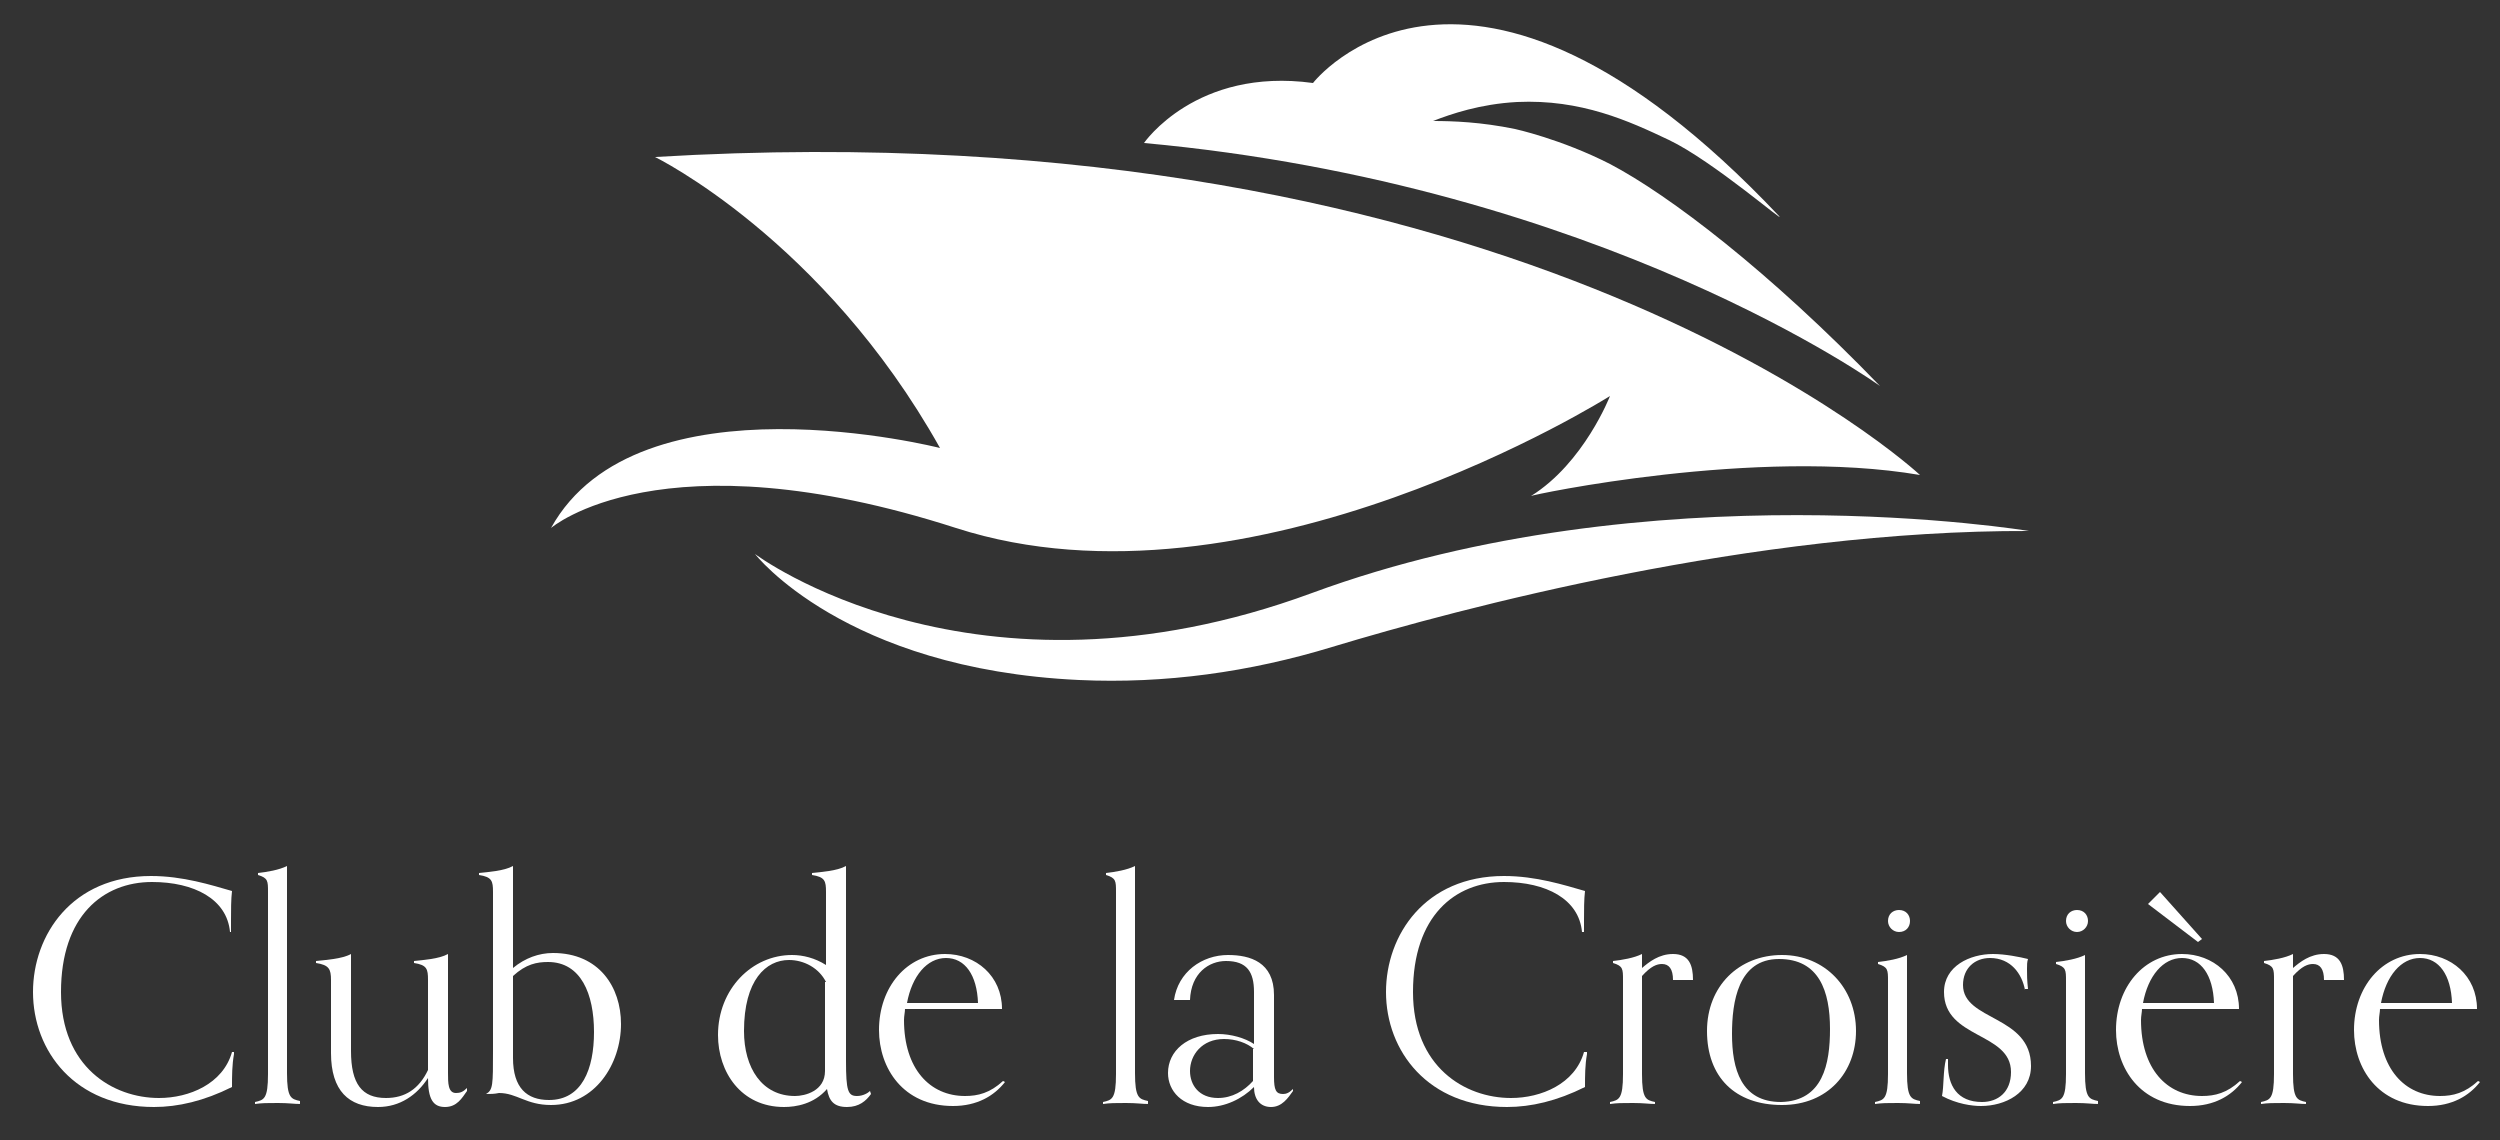 <svg xmlns="http://www.w3.org/2000/svg" xmlns:xlink="http://www.w3.org/1999/xlink" id="Layer_1" x="0px" y="0px" viewBox="0 0 250 114" style="enable-background:new 0 0 250 114;" xml:space="preserve"><rect x="0" y="0" width="250" height="114" fill="#333333" stroke="none"/><style type="text/css">	.st0{fill:#01006B;}	.st1{fill:#005CD4;}	.st2{fill:#F2F4F4;}	.st3{fill:#FFFFFF;}</style><path class="st3" d="M192,47.5c0,0-39.6-37-126.5-31.8c0,0,16.8,8.2,28.5,29.1c0,0-30.2-7.7-38.9,8c0,0,11-9.5,40.5,0 S161,39.6,161,39.6s-2.6,6.7-7.9,10C153.1,49.5,175.7,44.7,192,47.5z"></path><path class="st3" d="M202.9,53.1c0,0-37.8-6.3-71.7,6.2s-55.7-3.9-55.7-3.9s8.9,11.5,32.4,12.6c8.6,0.4,17.1-0.8,25.3-3.3 C146.1,60.8,175.4,53,202.9,53.1z"></path><path class="st3" d="M188,38.6c0,0-27.8-20.1-73.6-24.3c0,0,5.2-7.6,16.9-6c0,0,15.3-19.8,46.6,13.3c0.9,1-6.6-5.5-11-7.6 c-4-1.9-8.8-4.1-15.2-3.8c-3.7,0.2-6.6,1.2-8.4,1.9c2,0,4.8,0.1,8.2,0.8c0,0,4.6,1,9.5,3.5C166.9,19.5,176.9,27.1,188,38.6z"></path><g>	<path class="st3" d="M23.4,105.4c-0.2,1.1-0.2,2.2-0.2,3.3c-2.8,1.4-5.4,2-7.8,2c-7.9,0-12.1-5.6-12.1-11.5  c0-5.7,3.9-11.6,11.8-11.6c3.2,0,6,0.9,8.1,1.5c-0.1,0.8-0.1,2-0.1,2.9c0,0.5,0,1,0,1.2H23c-0.3-3.3-3.6-5-7.8-5  c-4.9,0-9.1,3.4-9.1,11c0,7.5,5.2,10.6,9.8,10.6c3,0,6.4-1.4,7.3-4.6H23.4z"></path>	<path class="st3" d="M30.1,110.4c-0.7,0-1.2-0.1-2.3-0.1s-1.6,0-2.3,0.1v-0.2c0.9-0.2,1.3-0.3,1.3-2.8V89.2c0-1.1,0-1.4-1-1.7v-0.2  c0.9-0.1,2.1-0.3,2.9-0.7v20.7c0,2.5,0.4,2.6,1.3,2.8V110.4z"></path>	<path class="st3" d="M46.7,109.1c-0.5,0.7-1,1.6-2.2,1.6c-1.2,0-1.7-0.8-1.7-2.9c-1.1,1.7-2.8,2.9-5,2.9c-2.9,0-4.7-1.6-4.7-5.4V98  c0-1.1-0.2-1.5-1.5-1.7v-0.2c0.9-0.1,2.6-0.2,3.5-0.7v9.7c0,3.3,1.1,4.7,3.5,4.7c1.9,0,3.3-0.9,4.2-2.8V98c0-1.1-0.1-1.5-1.4-1.7  v-0.2c0.9-0.1,2.5-0.2,3.4-0.7v11.9c0,1,0,2,0.8,2c0.4,0,0.7-0.1,1.1-0.5L46.7,109.1z"></path>	<path class="st3" d="M48.6,109.4c0.7-0.4,0.7-0.9,0.7-4.3V89.2c0-1.1-0.1-1.5-1.4-1.7v-0.2c0.9-0.1,2.5-0.2,3.4-0.7v10.2  c1.2-1,2.6-1.5,4-1.5c4.6,0,6.8,3.4,6.8,7.1c0,4-2.6,8.1-7,8.1c-2.5,0-3.4-1.2-5.2-1.2C49.4,109.4,49.1,109.4,48.6,109.4  L48.6,109.4z M51.3,105.8c0,3,1.4,4.2,3.6,4.2c3.3,0,4.5-3.1,4.5-6.8c0-3.8-1.3-7-4.6-7c-1.1,0-2.2,0.2-3.5,1.4V105.8z"></path>	<path class="st3" d="M87.1,109.4c-0.5,0.7-1.2,1.3-2.4,1.3c-1.3,0-1.8-0.6-2-1.8c-1.3,1.5-3.1,1.8-4.3,1.8c-4.3,0-6.6-3.5-6.6-7.2  c0-4.6,3.4-8,7.4-8c1.1,0,2.3,0.3,3.4,1v-7.3c0-1.1-0.1-1.5-1.4-1.7v-0.2c0.9-0.1,2.5-0.2,3.4-0.7v19.5c0,3,0.2,3.5,1.1,3.5  c0.6,0,1.1-0.3,1.3-0.5L87.1,109.4z M82.6,98.2c-0.7-1.4-2.2-2.2-3.7-2.2c-2.3,0-4.5,2-4.5,7.1c0,3.7,1.8,6.5,5.1,6.5  c1,0,3-0.5,3-2.5V98.2z"></path>	<path class="st3" d="M100.5,108.2c-1.1,1.4-2.8,2.4-5.2,2.4c-5,0-7.4-3.8-7.4-7.6c0-4.3,2.8-7.6,6.6-7.6c3.1,0,5.7,2.2,5.7,5.5  h-9.7c0,0.3-0.1,0.7-0.1,1.1c0,4.9,2.6,7.6,6.1,7.6c1.3,0,2.5-0.3,3.8-1.5L100.5,108.2z M97.8,100.3c-0.1-2.8-1.3-4.5-3.2-4.5  c-1.9,0-3.4,1.8-3.9,4.5H97.8z"></path>	<path class="st3" d="M114.9,110.4c-0.7,0-1.2-0.1-2.3-0.1s-1.6,0-2.3,0.1v-0.2c0.9-0.2,1.3-0.3,1.3-2.8V89.2c0-1.1,0-1.4-1-1.7  v-0.2c0.9-0.1,2.1-0.3,2.9-0.7v20.7c0,2.5,0.4,2.6,1.3,2.8V110.4z"></path>	<path class="st3" d="M129.3,109.1c-0.5,0.7-1.1,1.6-2.2,1.6c-1.1,0-1.7-0.8-1.7-2c-1.2,1.2-2.9,2-4.6,2c-2.6,0-4-1.6-4-3.4  c0-2.2,1.9-3.9,5-3.9c1.3,0,2.7,0.4,3.6,1v-5.2c0-2-0.7-3.1-2.8-3.1c-1.7,0-3.5,1.2-3.6,3.9h-1.6c0.4-2.8,2.8-4.5,5.4-4.5  c2.2,0,4.6,0.7,4.6,4v8.2c0,1.3,0.2,1.7,0.9,1.7c0.3,0,0.6-0.1,1-0.5L129.3,109.1z M125.4,104.9c-0.7-0.6-1.8-1-3-1  c-2.2,0-3.4,1.6-3.4,3.2c0,1.4,0.9,2.7,2.8,2.7c1.4,0,2.6-0.7,3.5-1.7V104.9z"></path>	<path class="st3" d="M158.7,105.4c-0.2,1.1-0.2,2.2-0.2,3.3c-2.8,1.4-5.4,2-7.8,2c-7.9,0-12.1-5.6-12.1-11.5  c0-5.7,3.9-11.6,11.8-11.6c3.2,0,6,0.9,8.1,1.5c-0.1,0.8-0.1,2-0.1,2.9c0,0.5,0,1,0,1.2h-0.2c-0.3-3.3-3.6-5-7.8-5  c-4.9,0-9.1,3.4-9.1,11c0,7.5,5.2,10.6,9.8,10.6c3,0,6.4-1.4,7.3-4.6H158.7z"></path>	<path class="st3" d="M165.6,110.4c-0.7,0-1.2-0.1-2.3-0.1c-1.1,0-1.6,0-2.3,0.1v-0.2c0.9-0.2,1.3-0.3,1.3-2.8V98c0-1.1,0-1.4-1-1.7  v-0.2c0.9-0.1,2.1-0.3,2.9-0.7v1.4c0.7-0.6,1.7-1.4,3.1-1.4c1.6,0,2,1.1,2,2.6h-2c0-1.1-0.4-1.6-1.1-1.6c-0.5,0-1.1,0.2-2,1.2v9.8  c0,2.5,0.4,2.6,1.3,2.8V110.4z"></path>	<path class="st3" d="M170.7,103.1c0-4.5,3.2-7.6,7.5-7.6c4.3,0,7.4,3.3,7.4,7.6c0,4.1-2.8,7.4-7.4,7.4  C173.5,110.5,170.7,107.7,170.7,103.1z M183,102.9c0-3.8-1.1-7-5.1-7c-4.1,0-4.7,4.3-4.7,7.5c0,3.5,0.9,6.8,4.9,6.8  C182.3,110.1,183,106.4,183,102.9z"></path>	<path class="st3" d="M192.1,110.4c-0.7,0-1.2-0.1-2.3-0.1s-1.6,0-2.3,0.1v-0.2c0.9-0.2,1.3-0.3,1.3-2.8v-9.3c0-1.1,0-1.4-1-1.7  v-0.2c0.9-0.1,2.1-0.3,2.9-0.7v11.8c0,2.5,0.4,2.6,1.3,2.8V110.4z M189.9,93.2c-0.6,0-1.1-0.5-1.1-1.1c0-0.7,0.5-1.1,1.1-1.1  c0.7,0,1.1,0.5,1.1,1.1C191,92.7,190.6,93.2,189.9,93.2z"></path>	<path class="st3" d="M202.5,99c-0.3-1.6-1.4-3.2-3.5-3.2c-1.5,0-2.7,1-2.7,2.7c0,3.6,6.8,3,6.8,8.1c0,2.7-2.6,4-5,4  c-0.9,0-2.4-0.2-3.9-1c0.2-1,0.1-2.5,0.4-3.7h0.2c0,0.2,0,0.4,0,0.6c0,2,0.9,3.7,3.4,3.7c1.6,0,2.9-1,2.9-3c0-4-6.7-3.3-6.7-8  c0-2.6,2.6-3.8,4.9-3.8c1.2,0,2.7,0.3,3.5,0.5c-0.1,0.3-0.1,0.6-0.1,1c0,0.6,0,1.1,0.1,2H202.5z"></path>	<path class="st3" d="M209.9,110.4c-0.7,0-1.2-0.1-2.3-0.1s-1.6,0-2.3,0.1v-0.2c0.9-0.2,1.3-0.3,1.3-2.8v-9.3c0-1.1,0-1.4-1-1.7  v-0.2c0.9-0.1,2.1-0.3,2.9-0.7v11.8c0,2.5,0.4,2.6,1.3,2.8V110.4z M207.7,93.2c-0.6,0-1.1-0.5-1.1-1.1c0-0.7,0.5-1.1,1.1-1.1  c0.7,0,1.1,0.5,1.1,1.1C208.8,92.7,208.3,93.2,207.7,93.2z"></path>	<path class="st3" d="M224.2,108.2c-1.1,1.4-2.8,2.4-5.2,2.4c-5,0-7.4-3.8-7.4-7.6c0-4.3,2.8-7.6,6.6-7.6c3.1,0,5.7,2.2,5.7,5.5  h-9.7c0,0.3-0.1,0.7-0.1,1.1c0,4.9,2.6,7.6,6.1,7.6c1.3,0,2.5-0.3,3.8-1.5L224.2,108.2z M221.4,100.3c-0.1-2.8-1.3-4.5-3.2-4.5  c-1.9,0-3.4,1.8-3.9,4.5H221.4z M219.8,94.2l-5-3.8l1.2-1.2l4.2,4.7L219.8,94.2z"></path>	<path class="st3" d="M230.7,110.4c-0.7,0-1.2-0.1-2.3-0.1c-1.1,0-1.6,0-2.3,0.1v-0.2c0.9-0.2,1.3-0.3,1.3-2.8V98c0-1.1,0-1.4-1-1.7  v-0.2c0.9-0.1,2.1-0.3,2.9-0.7v1.4c0.7-0.6,1.7-1.4,3.1-1.4c1.6,0,2,1.1,2,2.6h-2c0-1.1-0.4-1.6-1.1-1.6c-0.5,0-1.1,0.2-2,1.2v9.8  c0,2.5,0.4,2.6,1.3,2.8V110.4z"></path>	<path class="st3" d="M248,108.2c-1.1,1.4-2.8,2.4-5.2,2.4c-5,0-7.4-3.8-7.4-7.6c0-4.3,2.8-7.6,6.6-7.6c3.1,0,5.7,2.2,5.7,5.5H238  c0,0.3-0.1,0.7-0.1,1.1c0,4.9,2.6,7.6,6.1,7.6c1.3,0,2.5-0.3,3.8-1.5L248,108.2z M245.2,100.3c-0.1-2.8-1.3-4.5-3.2-4.5  c-1.9,0-3.4,1.8-3.9,4.5H245.2z"></path></g></svg>
